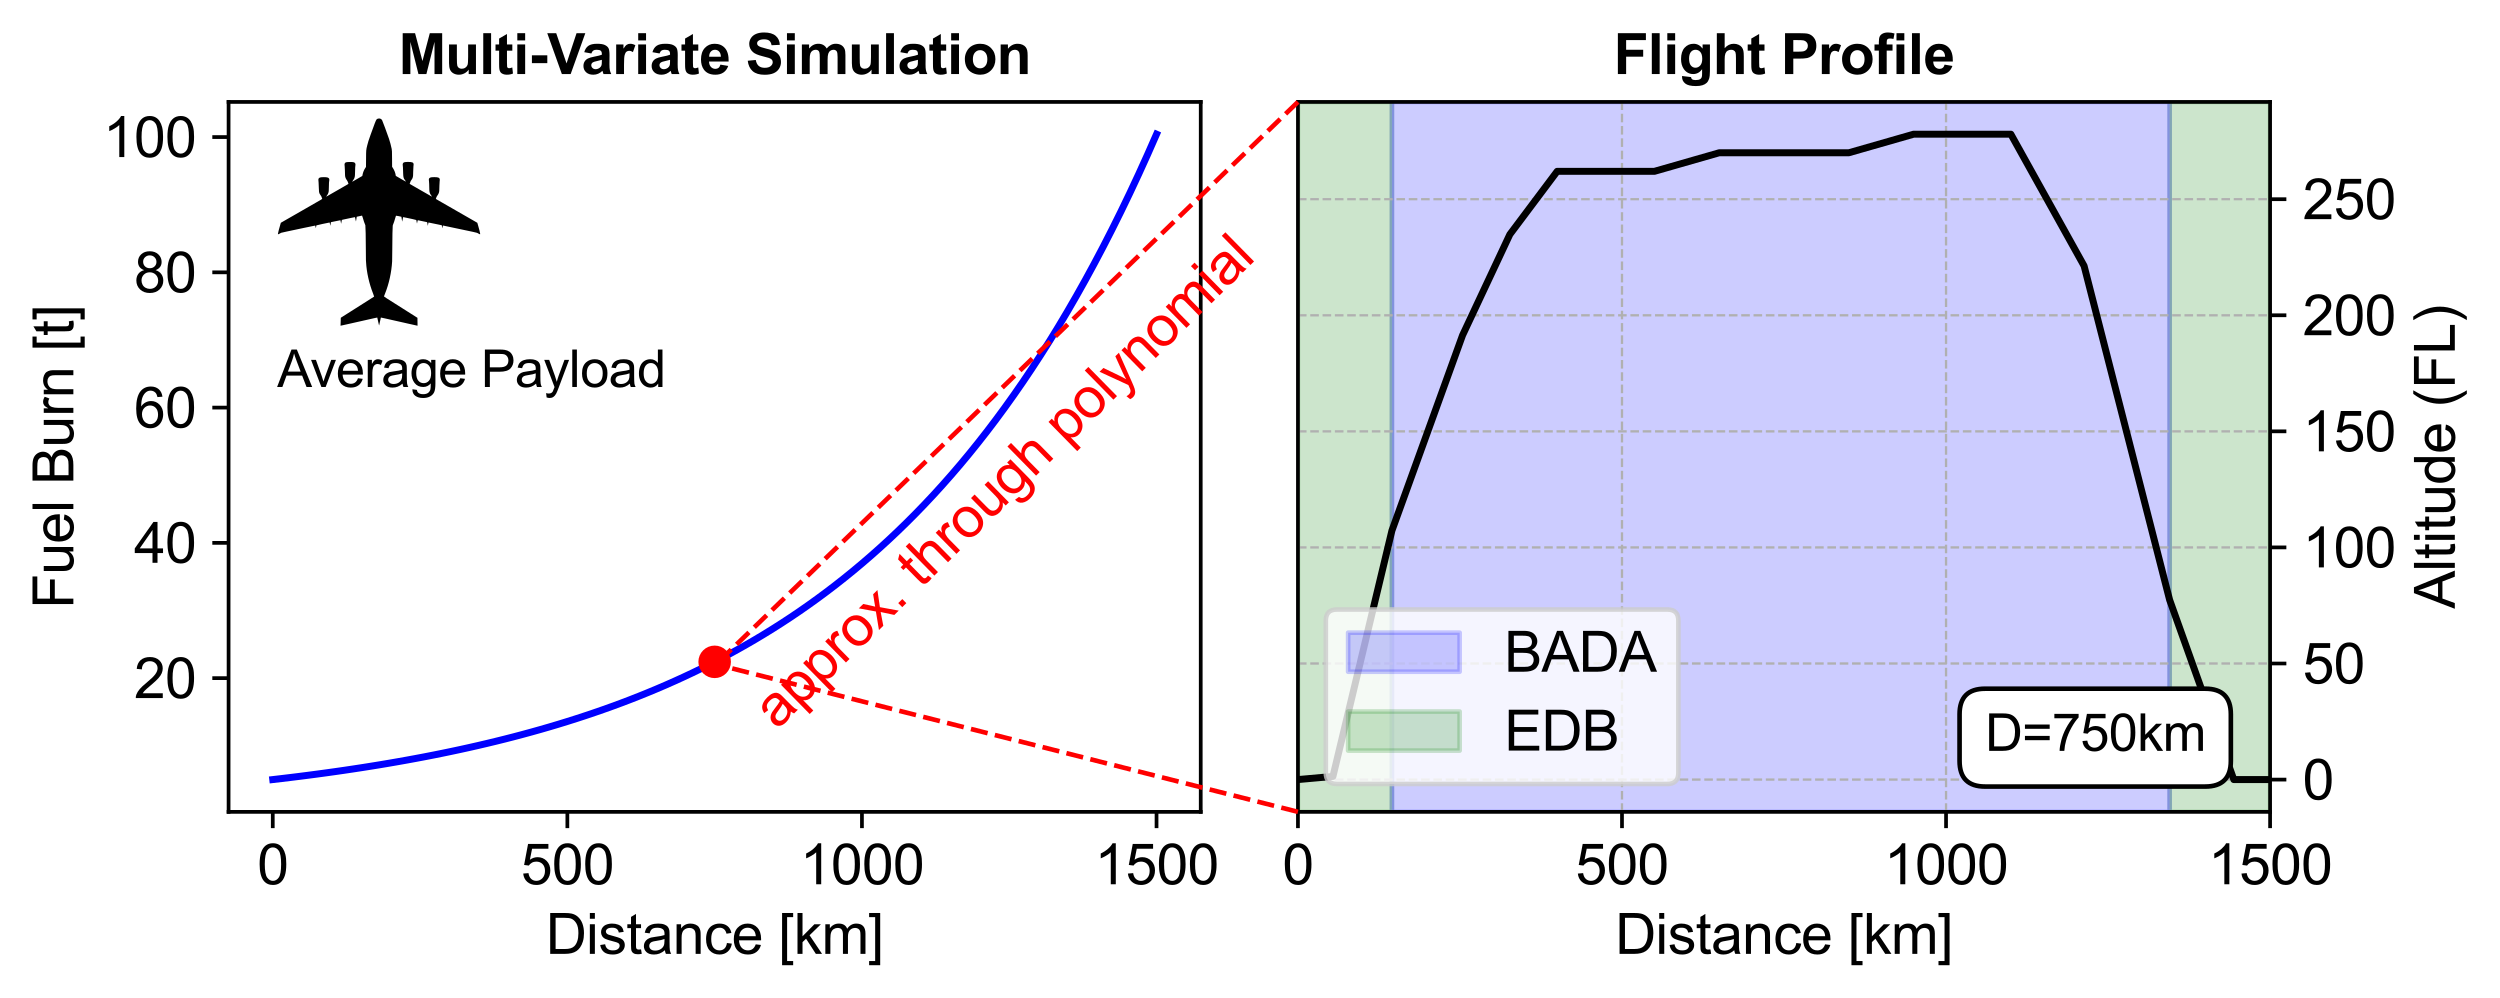 <?xml version="1.0" encoding="UTF-8" standalone="no"?>
<svg
   width="538.044pt"
   height="214.872pt"
   viewBox="0 0 538.044 214.872"
   version="1.1"
   id="svg226"
   sodipodi:docname="reduced_order_seymour_etal.svg"
   inkscape:version="1.4 (e7c3feb1, 2024-10-09)"
   xmlns:inkscape="http://www.inkscape.org/namespaces/inkscape"
   xmlns:sodipodi="http://sodipodi.sourceforge.net/DTD/sodipodi-0.dtd"
   xmlns:xlink="http://www.w3.org/1999/xlink"
   xmlns="http://www.w3.org/2000/svg"
   xmlns:svg="http://www.w3.org/2000/svg"
   xmlns:rdf="http://www.w3.org/1999/02/22-rdf-syntax-ns#"
   xmlns:cc="http://creativecommons.org/ns#"
   xmlns:dc="http://purl.org/dc/elements/1.1/">
  <sodipodi:namedview
     id="namedview226"
     pagecolor="#ffffff"
     bordercolor="#000000"
     borderopacity="0.25"
     inkscape:showpageshadow="2"
     inkscape:pageopacity="0.0"
     inkscape:pagecheckerboard="0"
     inkscape:deskcolor="#d1d1d1"
     inkscape:document-units="pt"
     inkscape:zoom="1.0393156"
     inkscape:cx="398.33906"
     inkscape:cy="79.860247"
     inkscape:window-width="1728"
     inkscape:window-height="1051"
     inkscape:window-x="0"
     inkscape:window-y="38"
     inkscape:window-maximized="0"
     inkscape:current-layer="svg226" />
  <defs
     id="defs1">
    <style
       type="text/css"
       id="style1">*{stroke-linejoin: round; stroke-linecap: butt}</style>
  </defs>
  <g
     id="figure_1">
    <g
       id="patch_1">
      <path
         d="M 0 214.872  L 538.044 214.872  L 538.044 -0  L 0 -0  z "
         style="fill: #ffffff"
         id="path1" />
    </g>
    <g
       id="axes_1">
      <g
         id="patch_2">
        <path
           d="M 49.194 174.723  L 258.418 174.723  L 258.418 21.936  L 49.194 21.936  z "
           style="fill: #ffffff"
           id="path2" />
      </g>
      <g
         id="matplotlib.axis_1">
        <g
           id="xtick_1">
          <g
             id="line2d_1">
            <defs
               id="defs2">
              <path
                 id="mf87b769008"
                 d="M 0 0  L 0 3.5  "
                 style="stroke: #000000; stroke-width: 0.8" />
            </defs>
            <g
               id="g2">
              <use
                 xlink:href="#mf87b769008"
                 x="58.704"
                 y="174.723"
                 style="stroke: #000000; stroke-width: 0.8"
                 id="use2" />
            </g>
          </g>
          <g
             id="text_1">
            <!-- 0 -->
            <g
               transform="translate(55.367 190.312) scale(0.12 -0.12)"
               id="g3">
              <defs
                 id="defs3">
                <path
                   id="ArialMT-30"
                   d="M 266 2259  Q 266 3072 433 3567  Q 600 4063 929 4331  Q 1259 4600 1759 4600  Q 2128 4600 2406 4451  Q 2684 4303 2865 4023  Q 3047 3744 3150 3342  Q 3253 2941 3253 2259  Q 3253 1453 3087 958  Q 2922 463 2592 192  Q 2263 -78 1759 -78  Q 1097 -78 719 397  Q 266 969 266 2259  z M 844 2259  Q 844 1131 1108 757  Q 1372 384 1759 384  Q 2147 384 2411 759  Q 2675 1134 2675 2259  Q 2675 3391 2411 3762  Q 2147 4134 1753 4134  Q 1366 4134 1134 3806  Q 844 3388 844 2259  z "
                   transform="scale(0.016)" />
              </defs>
              <use
                 xlink:href="#ArialMT-30"
                 id="use3" />
            </g>
          </g>
        </g>
        <g
           id="xtick_2">
          <g
             id="line2d_2">
            <g
               id="g4">
              <use
                 xlink:href="#mf87b769008"
                 x="122.105"
                 y="174.723"
                 style="stroke: #000000; stroke-width: 0.8"
                 id="use4" />
            </g>
          </g>
          <g
             id="text_2">
            <!-- 500 -->
            <g
               transform="translate(112.095 190.312) scale(0.12 -0.12)"
               id="g7">
              <defs
                 id="defs4">
                <path
                   id="ArialMT-35"
                   d="M 266 1200  L 856 1250  Q 922 819 1161 601  Q 1400 384 1738 384  Q 2144 384 2425 690  Q 2706 997 2706 1503  Q 2706 1984 2436 2262  Q 2166 2541 1728 2541  Q 1456 2541 1237 2417  Q 1019 2294 894 2097  L 366 2166  L 809 4519  L 3088 4519  L 3088 3981  L 1259 3981  L 1013 2750  Q 1425 3038 1878 3038  Q 2478 3038 2890 2622  Q 3303 2206 3303 1553  Q 3303 931 2941 478  Q 2500 -78 1738 -78  Q 1113 -78 717 272  Q 322 622 266 1200  z "
                   transform="scale(0.016)" />
              </defs>
              <use
                 xlink:href="#ArialMT-35"
                 id="use5" />
              <use
                 xlink:href="#ArialMT-30"
                 x="55.615"
                 id="use6" />
              <use
                 xlink:href="#ArialMT-30"
                 x="111.23"
                 id="use7" />
            </g>
          </g>
        </g>
        <g
           id="xtick_3">
          <g
             id="line2d_3">
            <g
               id="g8">
              <use
                 xlink:href="#mf87b769008"
                 x="185.506"
                 y="174.723"
                 style="stroke: #000000; stroke-width: 0.8"
                 id="use8" />
            </g>
          </g>
          <g
             id="text_3">
            <!-- 1000 -->
            <g
               transform="translate(172.16 190.312) scale(0.12 -0.12)"
               id="g12">
              <defs
                 id="defs8">
                <path
                   id="ArialMT-31"
                   d="M 2384 0  L 1822 0  L 1822 3584  Q 1619 3391 1289 3197  Q 959 3003 697 2906  L 697 3450  Q 1169 3672 1522 3987  Q 1875 4303 2022 4600  L 2384 4600  L 2384 0  z "
                   transform="scale(0.016)" />
              </defs>
              <use
                 xlink:href="#ArialMT-31"
                 id="use9" />
              <use
                 xlink:href="#ArialMT-30"
                 x="55.615"
                 id="use10" />
              <use
                 xlink:href="#ArialMT-30"
                 x="111.23"
                 id="use11" />
              <use
                 xlink:href="#ArialMT-30"
                 x="166.846"
                 id="use12" />
            </g>
          </g>
        </g>
        <g
           id="xtick_4">
          <g
             id="line2d_4">
            <g
               id="g13">
              <use
                 xlink:href="#mf87b769008"
                 x="248.907"
                 y="174.723"
                 style="stroke: #000000; stroke-width: 0.8"
                 id="use13" />
            </g>
          </g>
          <g
             id="text_4">
            <!-- 1500 -->
            <g
               transform="translate(235.561 190.312) scale(0.12 -0.12)"
               id="g17">
              <use
                 xlink:href="#ArialMT-31"
                 id="use14" />
              <use
                 xlink:href="#ArialMT-35"
                 x="55.615"
                 id="use15" />
              <use
                 xlink:href="#ArialMT-30"
                 x="111.23"
                 id="use16" />
              <use
                 xlink:href="#ArialMT-30"
                 x="166.846"
                 id="use17" />
            </g>
          </g>
        </g>
        <g
           id="text_5">
          <!-- Distance [km] -->
          <g
             transform="translate(117.464 205.287) scale(0.12 -0.12)"
             id="g30">
            <defs
               id="defs17">
              <path
                 id="ArialMT-44"
                 d="M 494 0  L 494 4581  L 2072 4581  Q 2606 4581 2888 4516  Q 3281 4425 3559 4188  Q 3922 3881 4101 3404  Q 4281 2928 4281 2316  Q 4281 1794 4159 1391  Q 4038 988 3847 723  Q 3656 459 3429 307  Q 3203 156 2883 78  Q 2563 0 2147 0  L 494 0  z M 1100 541  L 2078 541  Q 2531 541 2789 625  Q 3047 709 3200 863  Q 3416 1078 3536 1442  Q 3656 1806 3656 2325  Q 3656 3044 3420 3430  Q 3184 3816 2847 3947  Q 2603 4041 2063 4041  L 1100 4041  L 1100 541  z "
                 transform="scale(0.016)" />
              <path
                 id="ArialMT-69"
                 d="M 425 3934  L 425 4581  L 988 4581  L 988 3934  L 425 3934  z M 425 0  L 425 3319  L 988 3319  L 988 0  L 425 0  z "
                 transform="scale(0.016)" />
              <path
                 id="ArialMT-73"
                 d="M 197 991  L 753 1078  Q 800 744 1014 566  Q 1228 388 1613 388  Q 2000 388 2187 545  Q 2375 703 2375 916  Q 2375 1106 2209 1216  Q 2094 1291 1634 1406  Q 1016 1563 777 1677  Q 538 1791 414 1992  Q 291 2194 291 2438  Q 291 2659 392 2848  Q 494 3038 669 3163  Q 800 3259 1026 3326  Q 1253 3394 1513 3394  Q 1903 3394 2198 3281  Q 2494 3169 2634 2976  Q 2775 2784 2828 2463  L 2278 2388  Q 2241 2644 2061 2787  Q 1881 2931 1553 2931  Q 1166 2931 1000 2803  Q 834 2675 834 2503  Q 834 2394 903 2306  Q 972 2216 1119 2156  Q 1203 2125 1616 2013  Q 2213 1853 2448 1751  Q 2684 1650 2818 1456  Q 2953 1263 2953 975  Q 2953 694 2789 445  Q 2625 197 2315 61  Q 2006 -75 1616 -75  Q 969 -75 630 194  Q 291 463 197 991  z "
                 transform="scale(0.016)" />
              <path
                 id="ArialMT-74"
                 d="M 1650 503  L 1731 6  Q 1494 -44 1306 -44  Q 1000 -44 831 53  Q 663 150 594 308  Q 525 466 525 972  L 525 2881  L 113 2881  L 113 3319  L 525 3319  L 525 4141  L 1084 4478  L 1084 3319  L 1650 3319  L 1650 2881  L 1084 2881  L 1084 941  Q 1084 700 1114 631  Q 1144 563 1211 522  Q 1278 481 1403 481  Q 1497 481 1650 503  z "
                 transform="scale(0.016)" />
              <path
                 id="ArialMT-61"
                 d="M 2588 409  Q 2275 144 1986 34  Q 1697 -75 1366 -75  Q 819 -75 525 192  Q 231 459 231 875  Q 231 1119 342 1320  Q 453 1522 633 1644  Q 813 1766 1038 1828  Q 1203 1872 1538 1913  Q 2219 1994 2541 2106  Q 2544 2222 2544 2253  Q 2544 2597 2384 2738  Q 2169 2928 1744 2928  Q 1347 2928 1158 2789  Q 969 2650 878 2297  L 328 2372  Q 403 2725 575 2942  Q 747 3159 1072 3276  Q 1397 3394 1825 3394  Q 2250 3394 2515 3294  Q 2781 3194 2906 3042  Q 3031 2891 3081 2659  Q 3109 2516 3109 2141  L 3109 1391  Q 3109 606 3145 398  Q 3181 191 3288 0  L 2700 0  Q 2613 175 2588 409  z M 2541 1666  Q 2234 1541 1622 1453  Q 1275 1403 1131 1340  Q 988 1278 909 1158  Q 831 1038 831 891  Q 831 666 1001 516  Q 1172 366 1500 366  Q 1825 366 2078 508  Q 2331 650 2450 897  Q 2541 1088 2541 1459  L 2541 1666  z "
                 transform="scale(0.016)" />
              <path
                 id="ArialMT-6e"
                 d="M 422 0  L 422 3319  L 928 3319  L 928 2847  Q 1294 3394 1984 3394  Q 2284 3394 2536 3286  Q 2788 3178 2913 3003  Q 3038 2828 3088 2588  Q 3119 2431 3119 2041  L 3119 0  L 2556 0  L 2556 2019  Q 2556 2363 2490 2533  Q 2425 2703 2258 2804  Q 2091 2906 1866 2906  Q 1506 2906 1245 2678  Q 984 2450 984 1813  L 984 0  L 422 0  z "
                 transform="scale(0.016)" />
              <path
                 id="ArialMT-63"
                 d="M 2588 1216  L 3141 1144  Q 3050 572 2676 248  Q 2303 -75 1759 -75  Q 1078 -75 664 370  Q 250 816 250 1647  Q 250 2184 428 2587  Q 606 2991 970 3192  Q 1334 3394 1763 3394  Q 2303 3394 2647 3120  Q 2991 2847 3088 2344  L 2541 2259  Q 2463 2594 2264 2762  Q 2066 2931 1784 2931  Q 1359 2931 1093 2626  Q 828 2322 828 1663  Q 828 994 1084 691  Q 1341 388 1753 388  Q 2084 388 2306 591  Q 2528 794 2588 1216  z "
                 transform="scale(0.016)" />
              <path
                 id="ArialMT-65"
                 d="M 2694 1069  L 3275 997  Q 3138 488 2766 206  Q 2394 -75 1816 -75  Q 1088 -75 661 373  Q 234 822 234 1631  Q 234 2469 665 2931  Q 1097 3394 1784 3394  Q 2450 3394 2872 2941  Q 3294 2488 3294 1666  Q 3294 1616 3291 1516  L 816 1516  Q 847 969 1125 678  Q 1403 388 1819 388  Q 2128 388 2347 550  Q 2566 713 2694 1069  z M 847 1978  L 2700 1978  Q 2663 2397 2488 2606  Q 2219 2931 1791 2931  Q 1403 2931 1139 2672  Q 875 2413 847 1978  z "
                 transform="scale(0.016)" />
              <path
                 id="ArialMT-20"
                 transform="scale(0.016)" />
              <path
                 id="ArialMT-5b"
                 d="M 434 -1272  L 434 4581  L 1675 4581  L 1675 4116  L 997 4116  L 997 -806  L 1675 -806  L 1675 -1272  L 434 -1272  z "
                 transform="scale(0.016)" />
              <path
                 id="ArialMT-6b"
                 d="M 425 0  L 425 4581  L 988 4581  L 988 1969  L 2319 3319  L 3047 3319  L 1778 2088  L 3175 0  L 2481 0  L 1384 1697  L 988 1316  L 988 0  L 425 0  z "
                 transform="scale(0.016)" />
              <path
                 id="ArialMT-6d"
                 d="M 422 0  L 422 3319  L 925 3319  L 925 2853  Q 1081 3097 1340 3245  Q 1600 3394 1931 3394  Q 2300 3394 2536 3241  Q 2772 3088 2869 2813  Q 3263 3394 3894 3394  Q 4388 3394 4653 3120  Q 4919 2847 4919 2278  L 4919 0  L 4359 0  L 4359 2091  Q 4359 2428 4304 2576  Q 4250 2725 4106 2815  Q 3963 2906 3769 2906  Q 3419 2906 3187 2673  Q 2956 2441 2956 1928  L 2956 0  L 2394 0  L 2394 2156  Q 2394 2531 2256 2718  Q 2119 2906 1806 2906  Q 1569 2906 1367 2781  Q 1166 2656 1075 2415  Q 984 2175 984 1722  L 984 0  L 422 0  z "
                 transform="scale(0.016)" />
              <path
                 id="ArialMT-5d"
                 d="M 1363 -1272  L 122 -1272  L 122 -806  L 800 -806  L 800 4116  L 122 4116  L 122 4581  L 1363 4581  L 1363 -1272  z "
                 transform="scale(0.016)" />
            </defs>
            <use
               xlink:href="#ArialMT-44"
               id="use18" />
            <use
               xlink:href="#ArialMT-69"
               x="72.217"
               id="use19" />
            <use
               xlink:href="#ArialMT-73"
               x="94.434"
               id="use20" />
            <use
               xlink:href="#ArialMT-74"
               x="144.434"
               id="use21" />
            <use
               xlink:href="#ArialMT-61"
               x="172.217"
               id="use22" />
            <use
               xlink:href="#ArialMT-6e"
               x="227.832"
               id="use23" />
            <use
               xlink:href="#ArialMT-63"
               x="283.447"
               id="use24" />
            <use
               xlink:href="#ArialMT-65"
               x="333.447"
               id="use25" />
            <use
               xlink:href="#ArialMT-20"
               x="389.062"
               id="use26" />
            <use
               xlink:href="#ArialMT-5b"
               x="416.846"
               id="use27" />
            <use
               xlink:href="#ArialMT-6b"
               x="444.629"
               id="use28" />
            <use
               xlink:href="#ArialMT-6d"
               x="494.629"
               id="use29" />
            <use
               xlink:href="#ArialMT-5d"
               x="577.93"
               id="use30" />
          </g>
        </g>
      </g>
      <g
         id="matplotlib.axis_2">
        <g
           id="ytick_1">
          <g
             id="line2d_5">
            <defs
               id="defs30">
              <path
                 id="m4bb360d086"
                 d="M 0 0  L -3.5 0  "
                 style="stroke: #000000; stroke-width: 0.8" />
            </defs>
            <g
               id="g31">
              <use
                 xlink:href="#m4bb360d086"
                 x="49.194"
                 y="145.945"
                 style="stroke: #000000; stroke-width: 0.8"
                 id="use31" />
            </g>
          </g>
          <g
             id="text_6">
            <!-- 20 -->
            <g
               transform="translate(28.848 150.24) scale(0.12 -0.12)"
               id="g33">
              <defs
                 id="defs31">
                <path
                   id="ArialMT-32"
                   d="M 3222 541  L 3222 0  L 194 0  Q 188 203 259 391  Q 375 700 629 1000  Q 884 1300 1366 1694  Q 2113 2306 2375 2664  Q 2638 3022 2638 3341  Q 2638 3675 2398 3904  Q 2159 4134 1775 4134  Q 1369 4134 1125 3890  Q 881 3647 878 3216  L 300 3275  Q 359 3922 746 4261  Q 1134 4600 1788 4600  Q 2447 4600 2831 4234  Q 3216 3869 3216 3328  Q 3216 3053 3103 2787  Q 2991 2522 2730 2228  Q 2469 1934 1863 1422  Q 1356 997 1212 845  Q 1069 694 975 541  L 3222 541  z "
                   transform="scale(0.016)" />
              </defs>
              <use
                 xlink:href="#ArialMT-32"
                 id="use32" />
              <use
                 xlink:href="#ArialMT-30"
                 x="55.615"
                 id="use33" />
            </g>
          </g>
        </g>
        <g
           id="ytick_2">
          <g
             id="line2d_6">
            <g
               id="g34">
              <use
                 xlink:href="#m4bb360d086"
                 x="49.194"
                 y="116.835"
                 style="stroke: #000000; stroke-width: 0.8"
                 id="use34" />
            </g>
          </g>
          <g
             id="text_7">
            <!-- 40 -->
            <g
               transform="translate(28.848 121.129) scale(0.12 -0.12)"
               id="g36">
              <defs
                 id="defs34">
                <path
                   id="ArialMT-34"
                   d="M 2069 0  L 2069 1097  L 81 1097  L 81 1613  L 2172 4581  L 2631 4581  L 2631 1613  L 3250 1613  L 3250 1097  L 2631 1097  L 2631 0  L 2069 0  z M 2069 1613  L 2069 3678  L 634 1613  L 2069 1613  z "
                   transform="scale(0.016)" />
              </defs>
              <use
                 xlink:href="#ArialMT-34"
                 id="use35" />
              <use
                 xlink:href="#ArialMT-30"
                 x="55.615"
                 id="use36" />
            </g>
          </g>
        </g>
        <g
           id="ytick_3">
          <g
             id="line2d_7">
            <g
               id="g37">
              <use
                 xlink:href="#m4bb360d086"
                 x="49.194"
                 y="87.724"
                 style="stroke: #000000; stroke-width: 0.8"
                 id="use37" />
            </g>
          </g>
          <g
             id="text_8">
            <!-- 60 -->
            <g
               transform="translate(28.848 92.019) scale(0.12 -0.12)"
               id="g39">
              <defs
                 id="defs37">
                <path
                   id="ArialMT-36"
                   d="M 3184 3459  L 2625 3416  Q 2550 3747 2413 3897  Q 2184 4138 1850 4138  Q 1581 4138 1378 3988  Q 1113 3794 959 3422  Q 806 3050 800 2363  Q 1003 2672 1297 2822  Q 1591 2972 1913 2972  Q 2475 2972 2870 2558  Q 3266 2144 3266 1488  Q 3266 1056 3080 686  Q 2894 316 2569 119  Q 2244 -78 1831 -78  Q 1128 -78 684 439  Q 241 956 241 2144  Q 241 3472 731 4075  Q 1159 4600 1884 4600  Q 2425 4600 2770 4297  Q 3116 3994 3184 3459  z M 888 1484  Q 888 1194 1011 928  Q 1134 663 1356 523  Q 1578 384 1822 384  Q 2178 384 2434 671  Q 2691 959 2691 1453  Q 2691 1928 2437 2201  Q 2184 2475 1800 2475  Q 1419 2475 1153 2201  Q 888 1928 888 1484  z "
                   transform="scale(0.016)" />
              </defs>
              <use
                 xlink:href="#ArialMT-36"
                 id="use38" />
              <use
                 xlink:href="#ArialMT-30"
                 x="55.615"
                 id="use39" />
            </g>
          </g>
        </g>
        <g
           id="ytick_4">
          <g
             id="line2d_8">
            <g
               id="g40">
              <use
                 xlink:href="#m4bb360d086"
                 x="49.194"
                 y="58.614"
                 style="stroke: #000000; stroke-width: 0.8"
                 id="use40" />
            </g>
          </g>
          <g
             id="text_9">
            <!-- 80 -->
            <g
               transform="translate(28.848 62.908) scale(0.12 -0.12)"
               id="g42">
              <defs
                 id="defs40">
                <path
                   id="ArialMT-38"
                   d="M 1131 2484  Q 781 2613 612 2850  Q 444 3088 444 3419  Q 444 3919 803 4259  Q 1163 4600 1759 4600  Q 2359 4600 2725 4251  Q 3091 3903 3091 3403  Q 3091 3084 2923 2848  Q 2756 2613 2416 2484  Q 2838 2347 3058 2040  Q 3278 1734 3278 1309  Q 3278 722 2862 322  Q 2447 -78 1769 -78  Q 1091 -78 675 323  Q 259 725 259 1325  Q 259 1772 486 2073  Q 713 2375 1131 2484  z M 1019 3438  Q 1019 3113 1228 2906  Q 1438 2700 1772 2700  Q 2097 2700 2305 2904  Q 2513 3109 2513 3406  Q 2513 3716 2298 3927  Q 2084 4138 1766 4138  Q 1444 4138 1231 3931  Q 1019 3725 1019 3438  z M 838 1322  Q 838 1081 952 856  Q 1066 631 1291 507  Q 1516 384 1775 384  Q 2178 384 2440 643  Q 2703 903 2703 1303  Q 2703 1709 2433 1975  Q 2163 2241 1756 2241  Q 1359 2241 1098 1978  Q 838 1716 838 1322  z "
                   transform="scale(0.016)" />
              </defs>
              <use
                 xlink:href="#ArialMT-38"
                 id="use41" />
              <use
                 xlink:href="#ArialMT-30"
                 x="55.615"
                 id="use42" />
            </g>
          </g>
        </g>
        <g
           id="ytick_5">
          <g
             id="line2d_9">
            <g
               id="g43">
              <use
                 xlink:href="#m4bb360d086"
                 x="49.194"
                 y="29.503"
                 style="stroke: #000000; stroke-width: 0.8"
                 id="use43" />
            </g>
          </g>
          <g
             id="text_10">
            <!-- 100 -->
            <g
               transform="translate(22.174 33.798) scale(0.12 -0.12)"
               id="g46">
              <use
                 xlink:href="#ArialMT-31"
                 id="use44" />
              <use
                 xlink:href="#ArialMT-30"
                 x="55.615"
                 id="use45" />
              <use
                 xlink:href="#ArialMT-30"
                 x="111.23"
                 id="use46" />
            </g>
          </g>
        </g>
        <g
           id="text_11">
          <!-- Fuel Burn [t] -->
          <g
             transform="translate(15.789 131.008) rotate(-90) scale(0.12 -0.12)"
             id="g59">
            <defs
               id="defs46">
              <path
                 id="ArialMT-46"
                 d="M 525 0  L 525 4581  L 3616 4581  L 3616 4041  L 1131 4041  L 1131 2622  L 3281 2622  L 3281 2081  L 1131 2081  L 1131 0  L 525 0  z "
                 transform="scale(0.016)" />
              <path
                 id="ArialMT-75"
                 d="M 2597 0  L 2597 488  Q 2209 -75 1544 -75  Q 1250 -75 995 37  Q 741 150 617 320  Q 494 491 444 738  Q 409 903 409 1263  L 409 3319  L 972 3319  L 972 1478  Q 972 1038 1006 884  Q 1059 663 1231 536  Q 1403 409 1656 409  Q 1909 409 2131 539  Q 2353 669 2445 892  Q 2538 1116 2538 1541  L 2538 3319  L 3100 3319  L 3100 0  L 2597 0  z "
                 transform="scale(0.016)" />
              <path
                 id="ArialMT-6c"
                 d="M 409 0  L 409 4581  L 972 4581  L 972 0  L 409 0  z "
                 transform="scale(0.016)" />
              <path
                 id="ArialMT-42"
                 d="M 469 0  L 469 4581  L 2188 4581  Q 2713 4581 3030 4442  Q 3347 4303 3526 4014  Q 3706 3725 3706 3409  Q 3706 3116 3547 2856  Q 3388 2597 3066 2438  Q 3481 2316 3704 2022  Q 3928 1728 3928 1328  Q 3928 1006 3792 729  Q 3656 453 3456 303  Q 3256 153 2954 76  Q 2653 0 2216 0  L 469 0  z M 1075 2656  L 2066 2656  Q 2469 2656 2644 2709  Q 2875 2778 2992 2937  Q 3109 3097 3109 3338  Q 3109 3566 3000 3739  Q 2891 3913 2687 3977  Q 2484 4041 1991 4041  L 1075 4041  L 1075 2656  z M 1075 541  L 2216 541  Q 2509 541 2628 563  Q 2838 600 2978 687  Q 3119 775 3209 942  Q 3300 1109 3300 1328  Q 3300 1584 3169 1773  Q 3038 1963 2805 2039  Q 2572 2116 2134 2116  L 1075 2116  L 1075 541  z "
                 transform="scale(0.016)" />
              <path
                 id="ArialMT-72"
                 d="M 416 0  L 416 3319  L 922 3319  L 922 2816  Q 1116 3169 1280 3281  Q 1444 3394 1641 3394  Q 1925 3394 2219 3213  L 2025 2691  Q 1819 2813 1613 2813  Q 1428 2813 1281 2702  Q 1134 2591 1072 2394  Q 978 2094 978 1738  L 978 0  L 416 0  z "
                 transform="scale(0.016)" />
            </defs>
            <use
               xlink:href="#ArialMT-46"
               id="use47" />
            <use
               xlink:href="#ArialMT-75"
               x="61.084"
               id="use48" />
            <use
               xlink:href="#ArialMT-65"
               x="116.699"
               id="use49" />
            <use
               xlink:href="#ArialMT-6c"
               x="172.314"
               id="use50" />
            <use
               xlink:href="#ArialMT-20"
               x="194.531"
               id="use51" />
            <use
               xlink:href="#ArialMT-42"
               x="222.314"
               id="use52" />
            <use
               xlink:href="#ArialMT-75"
               x="289.014"
               id="use53" />
            <use
               xlink:href="#ArialMT-72"
               x="344.629"
               id="use54" />
            <use
               xlink:href="#ArialMT-6e"
               x="377.93"
               id="use55" />
            <use
               xlink:href="#ArialMT-20"
               x="433.545"
               id="use56" />
            <use
               xlink:href="#ArialMT-5b"
               x="461.328"
               id="use57" />
            <use
               xlink:href="#ArialMT-74"
               x="489.111"
               id="use58" />
            <use
               xlink:href="#ArialMT-5d"
               x="516.895"
               id="use59" />
          </g>
        </g>
      </g>
      <g
         id="line2d_10">
        <path
           d="M 58.704 167.778  L 60.625 167.554  L 62.546 167.323  L 64.468 167.086  L 66.389 166.84  L 68.31 166.588  L 70.231 166.327  L 72.153 166.058  L 74.074 165.782  L 75.995 165.496  L 77.916 165.202  L 79.838 164.899  L 81.759 164.587  L 83.68 164.264  L 85.601 163.932  L 87.523 163.59  L 89.444 163.237  L 91.365 162.874  L 93.286 162.499  L 95.208 162.113  L 97.129 161.714  L 99.05 161.304  L 100.971 160.881  L 102.893 160.445  L 104.814 159.995  L 106.735 159.532  L 108.656 159.054  L 110.578 158.562  L 112.499 158.054  L 114.42 157.531  L 116.341 156.992  L 118.263 156.436  L 120.184 155.864  L 122.105 155.273  L 124.026 154.664  L 125.948 154.037  L 127.869 153.39  L 129.79 152.724  L 131.711 152.037  L 133.633 151.329  L 135.554 150.599  L 137.475 149.846  L 139.396 149.07  L 141.318 148.271  L 143.239 147.447  L 145.16 146.597  L 147.081 145.722  L 149.003 144.819  L 150.924 143.889  L 152.845 142.93  L 154.766 141.942  L 156.688 140.923  L 158.609 139.873  L 160.53 138.79  L 162.451 137.675  L 164.373 136.524  L 166.294 135.339  L 168.215 134.117  L 170.136 132.857  L 172.058 131.559  L 173.979 130.221  L 175.9 128.841  L 177.821 127.42  L 179.743 125.954  L 181.664 124.443  L 183.585 122.886  L 185.506 121.281  L 187.428 119.626  L 189.349 117.921  L 191.27 116.163  L 193.191 114.351  L 195.112 112.484  L 197.034 110.558  L 198.955 108.574  L 200.876 106.529  L 202.797 104.42  L 204.719 102.247  L 206.64 100.007  L 208.561 97.698  L 210.482 95.318  L 212.404 92.865  L 214.325 90.336  L 216.246 87.729  L 218.167 85.042  L 220.089 82.273  L 222.01 79.418  L 223.931 76.476  L 225.852 73.443  L 227.774 70.317  L 229.695 67.094  L 231.616 63.772  L 233.537 60.349  L 235.459 56.819  L 237.38 53.182  L 239.301 49.432  L 241.222 45.567  L 243.144 41.583  L 245.065 37.476  L 246.986 33.244  L 248.907 28.881  "
           clip-path="url(#p11315d0a92)"
           style="fill: none; stroke: #0000ff; stroke-width: 1.5; stroke-linecap: square"
           id="path59" />
      </g>
      <g
         id="line2d_11">
        <defs
           id="defs59">
          <path
             id="mf1d1d293cd"
             d="M 0 3  C 0.796 3 1.559 2.684 2.121 2.121  C 2.684 1.559 3 0.796 3 0  C 3 -0.796 2.684 -1.559 2.121 -2.121  C 1.559 -2.684 0.796 -3 0 -3  C -0.796 -3 -1.559 -2.684 -2.121 -2.121  C -2.684 -1.559 -3 -0.796 -3 0  C -3 0.796 -2.684 1.559 -2.121 2.121  C -1.559 2.684 -0.796 3 0 3  z "
             style="stroke: #ff0000" />
        </defs>
        <g
           clip-path="url(#p11315d0a92)"
           id="g60">
          <use
             xlink:href="#mf1d1d293cd"
             x="153.806"
             y="142.44"
             style="fill: #ff0000; stroke: #ff0000"
             id="use60" />
        </g>
      </g>
      <g
         id="patch_3">
        <path
           d="M 49.194 174.723  L 49.194 21.936  "
           style="fill: none; stroke: #000000; stroke-width: 0.8; stroke-linejoin: miter; stroke-linecap: square"
           id="path60" />
      </g>
      <g
         id="patch_4">
        <path
           d="M 258.418 174.723  L 258.418 21.936  "
           style="fill: none; stroke: #000000; stroke-width: 0.8; stroke-linejoin: miter; stroke-linecap: square"
           id="path61" />
      </g>
      <g
         id="patch_5">
        <path
           d="M 49.194 174.723  L 258.418 174.723  "
           style="fill: none; stroke: #000000; stroke-width: 0.8; stroke-linejoin: miter; stroke-linecap: square"
           id="path62" />
      </g>
      <g
         id="patch_6">
        <path
           d="M 49.194 21.936  L 258.418 21.936  "
           style="fill: none; stroke: #000000; stroke-width: 0.8; stroke-linejoin: miter; stroke-linecap: square"
           id="path63" />
      </g>
      <g
         id="text_12">
        <!-- Average Payload -->
        <g
           transform="translate(59.655 83.285) scale(0.11 -0.11)"
           id="g77">
          <defs
             id="defs63">
            <path
               id="ArialMT-41"
               d="M -9 0  L 1750 4581  L 2403 4581  L 4278 0  L 3588 0  L 3053 1388  L 1138 1388  L 634 0  L -9 0  z M 1313 1881  L 2866 1881  L 2388 3150  Q 2169 3728 2063 4100  Q 1975 3659 1816 3225  L 1313 1881  z "
               transform="scale(0.016)" />
            <path
               id="ArialMT-76"
               d="M 1344 0  L 81 3319  L 675 3319  L 1388 1331  Q 1503 1009 1600 663  Q 1675 925 1809 1294  L 2547 3319  L 3125 3319  L 1869 0  L 1344 0  z "
               transform="scale(0.016)" />
            <path
               id="ArialMT-67"
               d="M 319 -275  L 866 -356  Q 900 -609 1056 -725  Q 1266 -881 1628 -881  Q 2019 -881 2231 -725  Q 2444 -569 2519 -288  Q 2563 -116 2559 434  Q 2191 0 1641 0  Q 956 0 581 494  Q 206 988 206 1678  Q 206 2153 378 2554  Q 550 2956 876 3175  Q 1203 3394 1644 3394  Q 2231 3394 2613 2919  L 2613 3319  L 3131 3319  L 3131 450  Q 3131 -325 2973 -648  Q 2816 -972 2473 -1159  Q 2131 -1347 1631 -1347  Q 1038 -1347 672 -1080  Q 306 -813 319 -275  z M 784 1719  Q 784 1066 1043 766  Q 1303 466 1694 466  Q 2081 466 2343 764  Q 2606 1063 2606 1700  Q 2606 2309 2336 2618  Q 2066 2928 1684 2928  Q 1309 2928 1046 2623  Q 784 2319 784 1719  z "
               transform="scale(0.016)" />
            <path
               id="ArialMT-50"
               d="M 494 0  L 494 4581  L 2222 4581  Q 2678 4581 2919 4538  Q 3256 4481 3484 4323  Q 3713 4166 3852 3881  Q 3991 3597 3991 3256  Q 3991 2672 3619 2267  Q 3247 1863 2275 1863  L 1100 1863  L 1100 0  L 494 0  z M 1100 2403  L 2284 2403  Q 2872 2403 3119 2622  Q 3366 2841 3366 3238  Q 3366 3525 3220 3729  Q 3075 3934 2838 4000  Q 2684 4041 2272 4041  L 1100 4041  L 1100 2403  z "
               transform="scale(0.016)" />
            <path
               id="ArialMT-79"
               d="M 397 -1278  L 334 -750  Q 519 -800 656 -800  Q 844 -800 956 -737  Q 1069 -675 1141 -563  Q 1194 -478 1313 -144  Q 1328 -97 1363 -6  L 103 3319  L 709 3319  L 1400 1397  Q 1534 1031 1641 628  Q 1738 1016 1872 1384  L 2581 3319  L 3144 3319  L 1881 -56  Q 1678 -603 1566 -809  Q 1416 -1088 1222 -1217  Q 1028 -1347 759 -1347  Q 597 -1347 397 -1278  z "
               transform="scale(0.016)" />
            <path
               id="ArialMT-6f"
               d="M 213 1659  Q 213 2581 725 3025  Q 1153 3394 1769 3394  Q 2453 3394 2887 2945  Q 3322 2497 3322 1706  Q 3322 1066 3130 698  Q 2938 331 2570 128  Q 2203 -75 1769 -75  Q 1072 -75 642 372  Q 213 819 213 1659  z M 791 1659  Q 791 1022 1069 705  Q 1347 388 1769 388  Q 2188 388 2466 706  Q 2744 1025 2744 1678  Q 2744 2294 2464 2611  Q 2184 2928 1769 2928  Q 1347 2928 1069 2612  Q 791 2297 791 1659  z "
               transform="scale(0.016)" />
            <path
               id="ArialMT-64"
               d="M 2575 0  L 2575 419  Q 2259 -75 1647 -75  Q 1250 -75 917 144  Q 584 363 401 755  Q 219 1147 219 1656  Q 219 2153 384 2558  Q 550 2963 881 3178  Q 1213 3394 1622 3394  Q 1922 3394 2156 3267  Q 2391 3141 2538 2938  L 2538 4581  L 3097 4581  L 3097 0  L 2575 0  z M 797 1656  Q 797 1019 1065 703  Q 1334 388 1700 388  Q 2069 388 2326 689  Q 2584 991 2584 1609  Q 2584 2291 2321 2609  Q 2059 2928 1675 2928  Q 1300 2928 1048 2622  Q 797 2316 797 1656  z "
               transform="scale(0.016)" />
          </defs>
          <use
             xlink:href="#ArialMT-41"
             id="use63" />
          <use
             xlink:href="#ArialMT-76"
             x="64.949"
             id="use64" />
          <use
             xlink:href="#ArialMT-65"
             x="114.949"
             id="use65" />
          <use
             xlink:href="#ArialMT-72"
             x="170.564"
             id="use66" />
          <use
             xlink:href="#ArialMT-61"
             x="203.865"
             id="use67" />
          <use
             xlink:href="#ArialMT-67"
             x="259.48"
             id="use68" />
          <use
             xlink:href="#ArialMT-65"
             x="315.096"
             id="use69" />
          <use
             xlink:href="#ArialMT-20"
             x="370.711"
             id="use70" />
          <use
             xlink:href="#ArialMT-50"
             x="398.494"
             id="use71" />
          <use
             xlink:href="#ArialMT-61"
             x="465.193"
             id="use72" />
          <use
             xlink:href="#ArialMT-79"
             x="520.809"
             id="use73" />
          <use
             xlink:href="#ArialMT-6c"
             x="570.809"
             id="use74" />
          <use
             xlink:href="#ArialMT-6f"
             x="593.025"
             id="use75" />
          <use
             xlink:href="#ArialMT-61"
             x="648.641"
             id="use76" />
          <use
             xlink:href="#ArialMT-64"
             x="704.256"
             id="use77" />
        </g>
      </g>
      <g
         id="text_13">
        <!-- Multi-Variate Simulation -->
        <g
           transform="translate(85.798 15.936) scale(0.12 -0.12)"
           id="g101">
          <defs
             id="defs77">
            <path
               id="Arial-BoldMT-4d"
               d="M 453 0  L 453 4581  L 1838 4581  L 2669 1456  L 3491 4581  L 4878 4581  L 4878 0  L 4019 0  L 4019 3606  L 3109 0  L 2219 0  L 1313 3606  L 1313 0  L 453 0  z "
               transform="scale(0.016)" />
            <path
               id="Arial-BoldMT-75"
               d="M 2644 0  L 2644 497  Q 2463 231 2167 78  Q 1872 -75 1544 -75  Q 1209 -75 943 72  Q 678 219 559 484  Q 441 750 441 1219  L 441 3319  L 1319 3319  L 1319 1794  Q 1319 1094 1367 936  Q 1416 778 1544 686  Q 1672 594 1869 594  Q 2094 594 2272 717  Q 2450 841 2515 1023  Q 2581 1206 2581 1919  L 2581 3319  L 3459 3319  L 3459 0  L 2644 0  z "
               transform="scale(0.016)" />
            <path
               id="Arial-BoldMT-6c"
               d="M 459 0  L 459 4581  L 1338 4581  L 1338 0  L 459 0  z "
               transform="scale(0.016)" />
            <path
               id="Arial-BoldMT-74"
               d="M 1981 3319  L 1981 2619  L 1381 2619  L 1381 1281  Q 1381 875 1398 808  Q 1416 741 1477 697  Q 1538 653 1625 653  Q 1747 653 1978 738  L 2053 56  Q 1747 -75 1359 -75  Q 1122 -75 931 4  Q 741 84 652 211  Q 563 338 528 553  Q 500 706 500 1172  L 500 2619  L 97 2619  L 97 3319  L 500 3319  L 500 3978  L 1381 4491  L 1381 3319  L 1981 3319  z "
               transform="scale(0.016)" />
            <path
               id="Arial-BoldMT-69"
               d="M 459 3769  L 459 4581  L 1338 4581  L 1338 3769  L 459 3769  z M 459 0  L 459 3319  L 1338 3319  L 1338 0  L 459 0  z "
               transform="scale(0.016)" />
            <path
               id="Arial-BoldMT-2d"
               d="M 359 1222  L 359 2100  L 2084 2100  L 2084 1222  L 359 1222  z "
               transform="scale(0.016)" />
            <path
               id="Arial-BoldMT-56"
               d="M 1634 0  L -3 4581  L 1000 4581  L 2159 1191  L 3281 4581  L 4263 4581  L 2622 0  L 1634 0  z "
               transform="scale(0.016)" />
            <path
               id="Arial-BoldMT-61"
               d="M 1116 2306  L 319 2450  Q 453 2931 781 3162  Q 1109 3394 1756 3394  Q 2344 3394 2631 3255  Q 2919 3116 3036 2902  Q 3153 2688 3153 2116  L 3144 1091  Q 3144 653 3186 445  Q 3228 238 3344 0  L 2475 0  Q 2441 88 2391 259  Q 2369 338 2359 363  Q 2134 144 1878 34  Q 1622 -75 1331 -75  Q 819 -75 523 203  Q 228 481 228 906  Q 228 1188 362 1408  Q 497 1628 739 1745  Q 981 1863 1438 1950  Q 2053 2066 2291 2166  L 2291 2253  Q 2291 2506 2166 2614  Q 2041 2722 1694 2722  Q 1459 2722 1328 2630  Q 1197 2538 1116 2306  z M 2291 1594  Q 2122 1538 1756 1459  Q 1391 1381 1278 1306  Q 1106 1184 1106 997  Q 1106 813 1243 678  Q 1381 544 1594 544  Q 1831 544 2047 700  Q 2206 819 2256 991  Q 2291 1103 2291 1419  L 2291 1594  z "
               transform="scale(0.016)" />
            <path
               id="Arial-BoldMT-72"
               d="M 1300 0  L 422 0  L 422 3319  L 1238 3319  L 1238 2847  Q 1447 3181 1614 3287  Q 1781 3394 1994 3394  Q 2294 3394 2572 3228  L 2300 2463  Q 2078 2606 1888 2606  Q 1703 2606 1575 2504  Q 1447 2403 1373 2137  Q 1300 1872 1300 1025  L 1300 0  z "
               transform="scale(0.016)" />
            <path
               id="Arial-BoldMT-65"
               d="M 2381 1056  L 3256 909  Q 3088 428 2723 176  Q 2359 -75 1813 -75  Q 947 -75 531 491  Q 203 944 203 1634  Q 203 2459 634 2926  Q 1066 3394 1725 3394  Q 2466 3394 2894 2905  Q 3322 2416 3303 1406  L 1103 1406  Q 1113 1016 1316 798  Q 1519 581 1822 581  Q 2028 581 2168 693  Q 2309 806 2381 1056  z M 2431 1944  Q 2422 2325 2234 2523  Q 2047 2722 1778 2722  Q 1491 2722 1303 2513  Q 1116 2303 1119 1944  L 2431 1944  z "
               transform="scale(0.016)" />
            <path
               id="Arial-BoldMT-20"
               transform="scale(0.016)" />
            <path
               id="Arial-BoldMT-53"
               d="M 231 1491  L 1131 1578  Q 1213 1125 1461 912  Q 1709 700 2131 700  Q 2578 700 2804 889  Q 3031 1078 3031 1331  Q 3031 1494 2936 1608  Q 2841 1722 2603 1806  Q 2441 1863 1863 2006  Q 1119 2191 819 2459  Q 397 2838 397 3381  Q 397 3731 595 4036  Q 794 4341 1167 4500  Q 1541 4659 2069 4659  Q 2931 4659 3367 4281  Q 3803 3903 3825 3272  L 2900 3231  Q 2841 3584 2645 3739  Q 2450 3894 2059 3894  Q 1656 3894 1428 3728  Q 1281 3622 1281 3444  Q 1281 3281 1419 3166  Q 1594 3019 2269 2859  Q 2944 2700 3267 2529  Q 3591 2359 3773 2064  Q 3956 1769 3956 1334  Q 3956 941 3737 597  Q 3519 253 3119 86  Q 2719 -81 2122 -81  Q 1253 -81 787 320  Q 322 722 231 1491  z "
               transform="scale(0.016)" />
            <path
               id="Arial-BoldMT-6d"
               d="M 394 3319  L 1203 3319  L 1203 2866  Q 1638 3394 2238 3394  Q 2556 3394 2790 3262  Q 3025 3131 3175 2866  Q 3394 3131 3647 3262  Q 3900 3394 4188 3394  Q 4553 3394 4806 3245  Q 5059 3097 5184 2809  Q 5275 2597 5275 2122  L 5275 0  L 4397 0  L 4397 1897  Q 4397 2391 4306 2534  Q 4184 2722 3931 2722  Q 3747 2722 3584 2609  Q 3422 2497 3350 2280  Q 3278 2063 3278 1594  L 3278 0  L 2400 0  L 2400 1819  Q 2400 2303 2353 2443  Q 2306 2584 2207 2653  Q 2109 2722 1941 2722  Q 1738 2722 1575 2612  Q 1413 2503 1342 2297  Q 1272 2091 1272 1613  L 1272 0  L 394 0  L 394 3319  z "
               transform="scale(0.016)" />
            <path
               id="Arial-BoldMT-6f"
               d="M 256 1706  Q 256 2144 472 2553  Q 688 2963 1083 3178  Q 1478 3394 1966 3394  Q 2719 3394 3200 2905  Q 3681 2416 3681 1669  Q 3681 916 3195 420  Q 2709 -75 1972 -75  Q 1516 -75 1102 131  Q 688 338 472 736  Q 256 1134 256 1706  z M 1156 1659  Q 1156 1166 1390 903  Q 1625 641 1969 641  Q 2313 641 2545 903  Q 2778 1166 2778 1666  Q 2778 2153 2545 2415  Q 2313 2678 1969 2678  Q 1625 2678 1390 2415  Q 1156 2153 1156 1659  z "
               transform="scale(0.016)" />
            <path
               id="Arial-BoldMT-6e"
               d="M 3478 0  L 2600 0  L 2600 1694  Q 2600 2231 2544 2389  Q 2488 2547 2361 2634  Q 2234 2722 2056 2722  Q 1828 2722 1647 2597  Q 1466 2472 1398 2265  Q 1331 2059 1331 1503  L 1331 0  L 453 0  L 453 3319  L 1269 3319  L 1269 2831  Q 1703 3394 2363 3394  Q 2653 3394 2893 3289  Q 3134 3184 3257 3021  Q 3381 2859 3429 2653  Q 3478 2447 3478 2063  L 3478 0  z "
               transform="scale(0.016)" />
          </defs>
          <use
             xlink:href="#Arial-BoldMT-4d"
             id="use78" />
          <use
             xlink:href="#Arial-BoldMT-75"
             x="83.301"
             id="use79" />
          <use
             xlink:href="#Arial-BoldMT-6c"
             x="144.385"
             id="use80" />
          <use
             xlink:href="#Arial-BoldMT-74"
             x="172.168"
             id="use81" />
          <use
             xlink:href="#Arial-BoldMT-69"
             x="205.469"
             id="use82" />
          <use
             xlink:href="#Arial-BoldMT-2d"
             x="233.252"
             id="use83" />
          <use
             xlink:href="#Arial-BoldMT-56"
             x="266.553"
             id="use84" />
          <use
             xlink:href="#Arial-BoldMT-61"
             x="327.752"
             id="use85" />
          <use
             xlink:href="#Arial-BoldMT-72"
             x="383.367"
             id="use86" />
          <use
             xlink:href="#Arial-BoldMT-69"
             x="422.283"
             id="use87" />
          <use
             xlink:href="#Arial-BoldMT-61"
             x="450.066"
             id="use88" />
          <use
             xlink:href="#Arial-BoldMT-74"
             x="505.682"
             id="use89" />
          <use
             xlink:href="#Arial-BoldMT-65"
             x="538.982"
             id="use90" />
          <use
             xlink:href="#Arial-BoldMT-20"
             x="594.598"
             id="use91" />
          <use
             xlink:href="#Arial-BoldMT-53"
             x="622.381"
             id="use92" />
          <use
             xlink:href="#Arial-BoldMT-69"
             x="689.08"
             id="use93" />
          <use
             xlink:href="#Arial-BoldMT-6d"
             x="716.863"
             id="use94" />
          <use
             xlink:href="#Arial-BoldMT-75"
             x="805.779"
             id="use95" />
          <use
             xlink:href="#Arial-BoldMT-6c"
             x="866.863"
             id="use96" />
          <use
             xlink:href="#Arial-BoldMT-61"
             x="894.646"
             id="use97" />
          <use
             xlink:href="#Arial-BoldMT-74"
             x="950.262"
             id="use98" />
          <use
             xlink:href="#Arial-BoldMT-69"
             x="983.562"
             id="use99" />
          <use
             xlink:href="#Arial-BoldMT-6f"
             x="1011.346"
             id="use100" />
          <use
             xlink:href="#Arial-BoldMT-6e"
             x="1072.43"
             id="use101" />
        </g>
      </g>
    </g>
    <g
       id="axes_2">
      <g
         id="patch_7">
        <path
           d="M 279.34 174.723  L 488.564 174.723  L 488.564 21.936  L 279.34 21.936  z "
           style="fill: #ffffff"
           id="path101" />
      </g>
      <g
         id="patch_8">
        <path
           d="M 279.34 174.723  L 299.565 174.723  L 299.565 21.936  L 279.34 21.936  z "
           clip-path="url(#p8ccbf9e8f7)"
           style="fill: #008000; opacity: 0.2; stroke: #008000; stroke-linejoin: miter"
           id="path102" />
      </g>
      <g
         id="patch_9">
        <path
           d="M 466.944 174.723  L 488.564 174.723  L 488.564 21.936  L 466.944 21.936  z "
           clip-path="url(#p8ccbf9e8f7)"
           style="fill: #008000; opacity: 0.2; stroke: #008000; stroke-linejoin: miter"
           id="path103" />
      </g>
      <g
         id="patch_10">
        <path
           d="M 299.565 174.723  L 466.944 174.723  L 466.944 21.936  L 299.565 21.936  z "
           clip-path="url(#p8ccbf9e8f7)"
           style="fill: #0000ff; opacity: 0.2; stroke: #0000ff; stroke-linejoin: miter"
           id="path104" />
      </g>
      <g
         id="matplotlib.axis_3">
        <g
           id="xtick_5">
          <g
             id="line2d_12">
            <path
               d="M 279.34 174.723  L 279.34 21.936  "
               clip-path="url(#p8ccbf9e8f7)"
               style="fill: none; stroke-dasharray: 1.85,0.8; stroke-dashoffset: 0; stroke: #b0b0b0; stroke-width: 0.5"
               id="path105" />
          </g>
          <g
             id="line2d_13">
            <g
               id="g105">
              <use
                 xlink:href="#mf87b769008"
                 x="279.34"
                 y="174.723"
                 style="stroke: #000000; stroke-width: 0.8"
                 id="use105" />
            </g>
          </g>
          <g
             id="text_14">
            <!-- 0 -->
            <g
               transform="translate(276.003 190.312) scale(0.12 -0.12)"
               id="g106">
              <use
                 xlink:href="#ArialMT-30"
                 id="use106" />
            </g>
          </g>
        </g>
        <g
           id="xtick_6">
          <g
             id="line2d_14">
            <path
               d="M 349.081 174.723  L 349.081 21.936  "
               clip-path="url(#p8ccbf9e8f7)"
               style="fill: none; stroke-dasharray: 1.85,0.8; stroke-dashoffset: 0; stroke: #b0b0b0; stroke-width: 0.5"
               id="path106" />
          </g>
          <g
             id="line2d_15">
            <g
               id="g107">
              <use
                 xlink:href="#mf87b769008"
                 x="349.081"
                 y="174.723"
                 style="stroke: #000000; stroke-width: 0.8"
                 id="use107" />
            </g>
          </g>
          <g
             id="text_15">
            <!-- 500 -->
            <g
               transform="translate(339.072 190.312) scale(0.12 -0.12)"
               id="g110">
              <use
                 xlink:href="#ArialMT-35"
                 id="use108" />
              <use
                 xlink:href="#ArialMT-30"
                 x="55.615"
                 id="use109" />
              <use
                 xlink:href="#ArialMT-30"
                 x="111.23"
                 id="use110" />
            </g>
          </g>
        </g>
        <g
           id="xtick_7">
          <g
             id="line2d_16">
            <path
               d="M 418.823 174.723  L 418.823 21.936  "
               clip-path="url(#p8ccbf9e8f7)"
               style="fill: none; stroke-dasharray: 1.85,0.8; stroke-dashoffset: 0; stroke: #b0b0b0; stroke-width: 0.5"
               id="path110" />
          </g>
          <g
             id="line2d_17">
            <g
               id="g111">
              <use
                 xlink:href="#mf87b769008"
                 x="418.823"
                 y="174.723"
                 style="stroke: #000000; stroke-width: 0.8"
                 id="use111" />
            </g>
          </g>
          <g
             id="text_16">
            <!-- 1000 -->
            <g
               transform="translate(405.476 190.312) scale(0.12 -0.12)"
               id="g115">
              <use
                 xlink:href="#ArialMT-31"
                 id="use112" />
              <use
                 xlink:href="#ArialMT-30"
                 x="55.615"
                 id="use113" />
              <use
                 xlink:href="#ArialMT-30"
                 x="111.23"
                 id="use114" />
              <use
                 xlink:href="#ArialMT-30"
                 x="166.846"
                 id="use115" />
            </g>
          </g>
        </g>
        <g
           id="xtick_8">
          <g
             id="line2d_18">
            <path
               d="M 488.564 174.723  L 488.564 21.936  "
               clip-path="url(#p8ccbf9e8f7)"
               style="fill: none; stroke-dasharray: 1.85,0.8; stroke-dashoffset: 0; stroke: #b0b0b0; stroke-width: 0.5"
               id="path115" />
          </g>
          <g
             id="line2d_19">
            <g
               id="g116">
              <use
                 xlink:href="#mf87b769008"
                 x="488.564"
                 y="174.723"
                 style="stroke: #000000; stroke-width: 0.8"
                 id="use116" />
            </g>
          </g>
          <g
             id="text_17">
            <!-- 1500 -->
            <g
               transform="translate(475.218 190.312) scale(0.12 -0.12)"
               id="g120">
              <use
                 xlink:href="#ArialMT-31"
                 id="use117" />
              <use
                 xlink:href="#ArialMT-35"
                 x="55.615"
                 id="use118" />
              <use
                 xlink:href="#ArialMT-30"
                 x="111.23"
                 id="use119" />
              <use
                 xlink:href="#ArialMT-30"
                 x="166.846"
                 id="use120" />
            </g>
          </g>
        </g>
        <g
           id="text_18">
          <!-- Distance [km] -->
          <g
             transform="translate(347.611 205.287) scale(0.12 -0.12)"
             id="g133">
            <use
               xlink:href="#ArialMT-44"
               id="use121" />
            <use
               xlink:href="#ArialMT-69"
               x="72.217"
               id="use122" />
            <use
               xlink:href="#ArialMT-73"
               x="94.434"
               id="use123" />
            <use
               xlink:href="#ArialMT-74"
               x="144.434"
               id="use124" />
            <use
               xlink:href="#ArialMT-61"
               x="172.217"
               id="use125" />
            <use
               xlink:href="#ArialMT-6e"
               x="227.832"
               id="use126" />
            <use
               xlink:href="#ArialMT-63"
               x="283.447"
               id="use127" />
            <use
               xlink:href="#ArialMT-65"
               x="333.447"
               id="use128" />
            <use
               xlink:href="#ArialMT-20"
               x="389.062"
               id="use129" />
            <use
               xlink:href="#ArialMT-5b"
               x="416.846"
               id="use130" />
            <use
               xlink:href="#ArialMT-6b"
               x="444.629"
               id="use131" />
            <use
               xlink:href="#ArialMT-6d"
               x="494.629"
               id="use132" />
            <use
               xlink:href="#ArialMT-5d"
               x="577.93"
               id="use133" />
          </g>
        </g>
      </g>
      <g
         id="matplotlib.axis_4">
        <g
           id="ytick_6">
          <g
             id="line2d_20">
            <path
               d="M 279.34 167.778  L 488.564 167.778  "
               clip-path="url(#p8ccbf9e8f7)"
               style="fill: none; stroke-dasharray: 1.85,0.8; stroke-dashoffset: 0; stroke: #b0b0b0; stroke-width: 0.5"
               id="path133" />
          </g>
          <g
             id="line2d_21">
            <defs
               id="defs133">
              <path
                 id="mb742a4b912"
                 d="M 0 0  L 3.5 0  "
                 style="stroke: #000000; stroke-width: 0.8" />
            </defs>
            <g
               id="g134">
              <use
                 xlink:href="#mb742a4b912"
                 x="488.564"
                 y="167.778"
                 style="stroke: #000000; stroke-width: 0.8"
                 id="use134" />
            </g>
          </g>
          <g
             id="text_19">
            <!-- 0 -->
            <g
               transform="translate(495.564 172.073) scale(0.12 -0.12)"
               id="g135">
              <use
                 xlink:href="#ArialMT-30"
                 id="use135" />
            </g>
          </g>
        </g>
        <g
           id="ytick_7">
          <g
             id="line2d_22">
            <path
               d="M 279.34 142.797  L 488.564 142.797  "
               clip-path="url(#p8ccbf9e8f7)"
               style="fill: none; stroke-dasharray: 1.85,0.8; stroke-dashoffset: 0; stroke: #b0b0b0; stroke-width: 0.5"
               id="path135" />
          </g>
          <g
             id="line2d_23">
            <g
               id="g136">
              <use
                 xlink:href="#mb742a4b912"
                 x="488.564"
                 y="142.797"
                 style="stroke: #000000; stroke-width: 0.8"
                 id="use136" />
            </g>
          </g>
          <g
             id="text_20">
            <!-- 50 -->
            <g
               transform="translate(495.564 147.091) scale(0.12 -0.12)"
               id="g138">
              <use
                 xlink:href="#ArialMT-35"
                 id="use137" />
              <use
                 xlink:href="#ArialMT-30"
                 x="55.615"
                 id="use138" />
            </g>
          </g>
        </g>
        <g
           id="ytick_8">
          <g
             id="line2d_24">
            <path
               d="M 279.34 117.815  L 488.564 117.815  "
               clip-path="url(#p8ccbf9e8f7)"
               style="fill: none; stroke-dasharray: 1.85,0.8; stroke-dashoffset: 0; stroke: #b0b0b0; stroke-width: 0.5"
               id="path138" />
          </g>
          <g
             id="line2d_25">
            <g
               id="g139">
              <use
                 xlink:href="#mb742a4b912"
                 x="488.564"
                 y="117.815"
                 style="stroke: #000000; stroke-width: 0.8"
                 id="use139" />
            </g>
          </g>
          <g
             id="text_21">
            <!-- 100 -->
            <g
               transform="translate(495.564 122.11) scale(0.12 -0.12)"
               id="g142">
              <use
                 xlink:href="#ArialMT-31"
                 id="use140" />
              <use
                 xlink:href="#ArialMT-30"
                 x="55.615"
                 id="use141" />
              <use
                 xlink:href="#ArialMT-30"
                 x="111.23"
                 id="use142" />
            </g>
          </g>
        </g>
        <g
           id="ytick_9">
          <g
             id="line2d_26">
            <path
               d="M 279.34 92.833  L 488.564 92.833  "
               clip-path="url(#p8ccbf9e8f7)"
               style="fill: none; stroke-dasharray: 1.85,0.8; stroke-dashoffset: 0; stroke: #b0b0b0; stroke-width: 0.5"
               id="path142" />
          </g>
          <g
             id="line2d_27">
            <g
               id="g143">
              <use
                 xlink:href="#mb742a4b912"
                 x="488.564"
                 y="92.833"
                 style="stroke: #000000; stroke-width: 0.8"
                 id="use143" />
            </g>
          </g>
          <g
             id="text_22">
            <!-- 150 -->
            <g
               transform="translate(495.564 97.128) scale(0.12 -0.12)"
               id="g146">
              <use
                 xlink:href="#ArialMT-31"
                 id="use144" />
              <use
                 xlink:href="#ArialMT-35"
                 x="55.615"
                 id="use145" />
              <use
                 xlink:href="#ArialMT-30"
                 x="111.23"
                 id="use146" />
            </g>
          </g>
        </g>
        <g
           id="ytick_10">
          <g
             id="line2d_28">
            <path
               d="M 279.34 67.852  L 488.564 67.852  "
               clip-path="url(#p8ccbf9e8f7)"
               style="fill: none; stroke-dasharray: 1.85,0.8; stroke-dashoffset: 0; stroke: #b0b0b0; stroke-width: 0.5"
               id="path146" />
          </g>
          <g
             id="line2d_29">
            <g
               id="g147">
              <use
                 xlink:href="#mb742a4b912"
                 x="488.564"
                 y="67.852"
                 style="stroke: #000000; stroke-width: 0.8"
                 id="use147" />
            </g>
          </g>
          <g
             id="text_23">
            <!-- 200 -->
            <g
               transform="translate(495.564 72.146) scale(0.12 -0.12)"
               id="g150">
              <use
                 xlink:href="#ArialMT-32"
                 id="use148" />
              <use
                 xlink:href="#ArialMT-30"
                 x="55.615"
                 id="use149" />
              <use
                 xlink:href="#ArialMT-30"
                 x="111.23"
                 id="use150" />
            </g>
          </g>
        </g>
        <g
           id="ytick_11">
          <g
             id="line2d_30">
            <path
               d="M 279.34 42.87  L 488.564 42.87  "
               clip-path="url(#p8ccbf9e8f7)"
               style="fill: none; stroke-dasharray: 1.85,0.8; stroke-dashoffset: 0; stroke: #b0b0b0; stroke-width: 0.5"
               id="path150" />
          </g>
          <g
             id="line2d_31">
            <g
               id="g151">
              <use
                 xlink:href="#mb742a4b912"
                 x="488.564"
                 y="42.87"
                 style="stroke: #000000; stroke-width: 0.8"
                 id="use151" />
            </g>
          </g>
          <g
             id="text_24">
            <!-- 250 -->
            <g
               transform="translate(495.564 47.165) scale(0.12 -0.12)"
               id="g154">
              <use
                 xlink:href="#ArialMT-32"
                 id="use152" />
              <use
                 xlink:href="#ArialMT-35"
                 x="55.615"
                 id="use153" />
              <use
                 xlink:href="#ArialMT-30"
                 x="111.23"
                 id="use154" />
            </g>
          </g>
        </g>
        <g
           id="text_25">
          <!-- Altitude (FL) -->
          <g
             transform="translate(528.319 131.005) rotate(-90) scale(0.12 -0.12)"
             id="g167">
            <defs
               id="defs154">
              <path
                 id="ArialMT-28"
                 d="M 1497 -1347  Q 1031 -759 709 28  Q 388 816 388 1659  Q 388 2403 628 3084  Q 909 3875 1497 4659  L 1900 4659  Q 1522 4009 1400 3731  Q 1209 3300 1100 2831  Q 966 2247 966 1656  Q 966 153 1900 -1347  L 1497 -1347  z "
                 transform="scale(0.016)" />
              <path
                 id="ArialMT-4c"
                 d="M 469 0  L 469 4581  L 1075 4581  L 1075 541  L 3331 541  L 3331 0  L 469 0  z "
                 transform="scale(0.016)" />
              <path
                 id="ArialMT-29"
                 d="M 791 -1347  L 388 -1347  Q 1322 153 1322 1656  Q 1322 2244 1188 2822  Q 1081 3291 891 3722  Q 769 4003 388 4659  L 791 4659  Q 1378 3875 1659 3084  Q 1900 2403 1900 1659  Q 1900 816 1576 28  Q 1253 -759 791 -1347  z "
                 transform="scale(0.016)" />
            </defs>
            <use
               xlink:href="#ArialMT-41"
               id="use155" />
            <use
               xlink:href="#ArialMT-6c"
               x="66.699"
               id="use156" />
            <use
               xlink:href="#ArialMT-74"
               x="88.916"
               id="use157" />
            <use
               xlink:href="#ArialMT-69"
               x="116.699"
               id="use158" />
            <use
               xlink:href="#ArialMT-74"
               x="138.916"
               id="use159" />
            <use
               xlink:href="#ArialMT-75"
               x="166.699"
               id="use160" />
            <use
               xlink:href="#ArialMT-64"
               x="222.314"
               id="use161" />
            <use
               xlink:href="#ArialMT-65"
               x="277.93"
               id="use162" />
            <use
               xlink:href="#ArialMT-20"
               x="333.545"
               id="use163" />
            <use
               xlink:href="#ArialMT-28"
               x="361.328"
               id="use164" />
            <use
               xlink:href="#ArialMT-46"
               x="394.629"
               id="use165" />
            <use
               xlink:href="#ArialMT-4c"
               x="455.713"
               id="use166" />
            <use
               xlink:href="#ArialMT-29"
               x="511.328"
               id="use167" />
          </g>
        </g>
      </g>
      <g
         id="line2d_32">
        <path
           d="M 279.34 167.778  L 286.872 167.099  L 299.565 114.198  L 314.769 72.149  L 324.951 50.445  L 335.133 36.875  L 356.055 36.875  L 370.004 32.878  L 397.9 32.878  L 411.848 28.881  L 432.771 28.881  L 448.532 57.225  L 466.944 129.117  L 480.753 167.778  L 490.796 167.778  "
           clip-path="url(#p8ccbf9e8f7)"
           style="fill: none; stroke: #000000; stroke-width: 1.5; stroke-linecap: square"
           id="path167" />
      </g>
      <g
         id="patch_11">
        <path
           d="M 279.34 174.723  L 279.34 21.936  "
           style="fill: none; stroke: #000000; stroke-width: 0.8; stroke-linejoin: miter; stroke-linecap: square"
           id="path168" />
      </g>
      <g
         id="patch_12">
        <path
           d="M 488.564 174.723  L 488.564 21.936  "
           style="fill: none; stroke: #000000; stroke-width: 0.8; stroke-linejoin: miter; stroke-linecap: square"
           id="path169" />
      </g>
      <g
         id="patch_13">
        <path
           d="M 279.34 174.723  L 488.564 174.723  "
           style="fill: none; stroke: #000000; stroke-width: 0.8; stroke-linejoin: miter; stroke-linecap: square"
           id="path170" />
      </g>
      <g
         id="patch_14">
        <path
           d="M 279.34 21.936  L 488.564 21.936  "
           style="fill: none; stroke: #000000; stroke-width: 0.8; stroke-linejoin: miter; stroke-linecap: square"
           id="path171" />
      </g>
      <g
         id="text_26">
        <g
           id="patch_15">
          <path
             d="M 427.233 169.281  L 474.616 169.281  Q 480.116 169.281 480.116 163.781  L 480.116 153.721  Q 480.116 148.221 474.616 148.221  L 427.233 148.221  Q 421.733 148.221 421.733 153.721  L 421.733 163.781  Q 421.733 169.281 427.233 169.281  z "
             style="fill: #ffffff; stroke: #000000; stroke-linejoin: miter"
             id="path172" />
        </g>
        <!-- D=750km -->
        <g
           transform="translate(427.233 161.595) scale(0.11 -0.11)"
           id="g178">
          <defs
             id="defs172">
            <path
               id="ArialMT-3d"
               d="M 3381 2694  L 356 2694  L 356 3219  L 3381 3219  L 3381 2694  z M 3381 1303  L 356 1303  L 356 1828  L 3381 1828  L 3381 1303  z "
               transform="scale(0.016)" />
            <path
               id="ArialMT-37"
               d="M 303 3981  L 303 4522  L 3269 4522  L 3269 4084  Q 2831 3619 2401 2847  Q 1972 2075 1738 1259  Q 1569 684 1522 0  L 944 0  Q 953 541 1156 1306  Q 1359 2072 1739 2783  Q 2119 3494 2547 3981  L 303 3981  z "
               transform="scale(0.016)" />
          </defs>
          <use
             xlink:href="#ArialMT-44"
             id="use172" />
          <use
             xlink:href="#ArialMT-3d"
             x="72.217"
             id="use173" />
          <use
             xlink:href="#ArialMT-37"
             x="130.615"
             id="use174" />
          <use
             xlink:href="#ArialMT-35"
             x="186.23"
             id="use175" />
          <use
             xlink:href="#ArialMT-30"
             x="241.846"
             id="use176" />
          <use
             xlink:href="#ArialMT-6b"
             x="297.461"
             id="use177" />
          <use
             xlink:href="#ArialMT-6d"
             x="347.461"
             id="use178" />
        </g>
      </g>
      <g
         id="text_27">
        <!-- Flight Profile -->
        <g
           transform="translate(347.289 15.936) scale(0.12 -0.12)"
           id="g192">
          <defs
             id="defs178">
            <path
               id="Arial-BoldMT-46"
               d="M 472 0  L 472 4581  L 3613 4581  L 3613 3806  L 1397 3806  L 1397 2722  L 3309 2722  L 3309 1947  L 1397 1947  L 1397 0  L 472 0  z "
               transform="scale(0.016)" />
            <path
               id="Arial-BoldMT-67"
               d="M 378 -219  L 1381 -341  Q 1406 -516 1497 -581  Q 1622 -675 1891 -675  Q 2234 -675 2406 -572  Q 2522 -503 2581 -350  Q 2622 -241 2622 53  L 2622 538  Q 2228 0 1628 0  Q 959 0 569 566  Q 263 1013 263 1678  Q 263 2513 664 2953  Q 1066 3394 1663 3394  Q 2278 3394 2678 2853  L 2678 3319  L 3500 3319  L 3500 341  Q 3500 -247 3403 -537  Q 3306 -828 3131 -993  Q 2956 -1159 2664 -1253  Q 2372 -1347 1925 -1347  Q 1081 -1347 728 -1058  Q 375 -769 375 -325  Q 375 -281 378 -219  z M 1163 1728  Q 1163 1200 1367 954  Q 1572 709 1872 709  Q 2194 709 2416 961  Q 2638 1213 2638 1706  Q 2638 2222 2425 2472  Q 2213 2722 1888 2722  Q 1572 2722 1367 2476  Q 1163 2231 1163 1728  z "
               transform="scale(0.016)" />
            <path
               id="Arial-BoldMT-68"
               d="M 1334 4581  L 1334 2897  Q 1759 3394 2350 3394  Q 2653 3394 2897 3281  Q 3141 3169 3264 2994  Q 3388 2819 3433 2606  Q 3478 2394 3478 1947  L 3478 0  L 2600 0  L 2600 1753  Q 2600 2275 2550 2415  Q 2500 2556 2373 2639  Q 2247 2722 2056 2722  Q 1838 2722 1666 2615  Q 1494 2509 1414 2295  Q 1334 2081 1334 1663  L 1334 0  L 456 0  L 456 4581  L 1334 4581  z "
               transform="scale(0.016)" />
            <path
               id="Arial-BoldMT-50"
               d="M 466 0  L 466 4581  L 1950 4581  Q 2794 4581 3050 4513  Q 3444 4409 3709 4064  Q 3975 3719 3975 3172  Q 3975 2750 3822 2462  Q 3669 2175 3433 2011  Q 3197 1847 2953 1794  Q 2622 1728 1994 1728  L 1391 1728  L 1391 0  L 466 0  z M 1391 3806  L 1391 2506  L 1897 2506  Q 2444 2506 2628 2578  Q 2813 2650 2917 2803  Q 3022 2956 3022 3159  Q 3022 3409 2875 3571  Q 2728 3734 2503 3775  Q 2338 3806 1838 3806  L 1391 3806  z "
               transform="scale(0.016)" />
            <path
               id="Arial-BoldMT-66"
               d="M 75 3319  L 563 3319  L 563 3569  Q 563 3988 652 4194  Q 741 4400 980 4529  Q 1219 4659 1584 4659  Q 1959 4659 2319 4547  L 2200 3934  Q 1991 3984 1797 3984  Q 1606 3984 1523 3895  Q 1441 3806 1441 3553  L 1441 3319  L 2097 3319  L 2097 2628  L 1441 2628  L 1441 0  L 563 0  L 563 2628  L 75 2628  L 75 3319  z "
               transform="scale(0.016)" />
          </defs>
          <use
             xlink:href="#Arial-BoldMT-46"
             id="use179" />
          <use
             xlink:href="#Arial-BoldMT-6c"
             x="61.084"
             id="use180" />
          <use
             xlink:href="#Arial-BoldMT-69"
             x="88.867"
             id="use181" />
          <use
             xlink:href="#Arial-BoldMT-67"
             x="116.65"
             id="use182" />
          <use
             xlink:href="#Arial-BoldMT-68"
             x="177.734"
             id="use183" />
          <use
             xlink:href="#Arial-BoldMT-74"
             x="238.818"
             id="use184" />
          <use
             xlink:href="#Arial-BoldMT-20"
             x="272.119"
             id="use185" />
          <use
             xlink:href="#Arial-BoldMT-50"
             x="299.902"
             id="use186" />
          <use
             xlink:href="#Arial-BoldMT-72"
             x="366.602"
             id="use187" />
          <use
             xlink:href="#Arial-BoldMT-6f"
             x="405.518"
             id="use188" />
          <use
             xlink:href="#Arial-BoldMT-66"
             x="466.602"
             id="use189" />
          <use
             xlink:href="#Arial-BoldMT-69"
             x="499.902"
             id="use190" />
          <use
             xlink:href="#Arial-BoldMT-6c"
             x="527.686"
             id="use191" />
          <use
             xlink:href="#Arial-BoldMT-65"
             x="555.469"
             id="use192" />
        </g>
      </g>
      <g
         id="legend_1">
        <g
           id="patch_16">
          <path
             d="M 287.74 168.723  L 358.819 168.723  Q 361.219 168.723 361.219 166.323  L 361.219 133.574  Q 361.219 131.174 358.819 131.174  L 287.74 131.174  Q 285.34 131.174 285.34 133.574  L 285.34 166.323  Q 285.34 168.723 287.74 168.723  z "
             style="fill: #ffffff; opacity: 0.8; stroke: #cccccc; stroke-linejoin: miter"
             id="path192" />
        </g>
        <g
           id="patch_17">
          <path
             d="M 290.14 144.564  L 314.14 144.564  L 314.14 136.164  L 290.14 136.164  z "
             style="fill: #0000ff; opacity: 0.2; stroke: #0000ff; stroke-linejoin: miter"
             id="path193" />
        </g>
        <g
           id="text_28">
          <!-- BADA -->
          <g
             transform="translate(323.74 144.564) scale(0.12 -0.12)"
             id="g196">
            <use
               xlink:href="#ArialMT-42"
               id="use193" />
            <use
               xlink:href="#ArialMT-41"
               x="66.699"
               id="use194" />
            <use
               xlink:href="#ArialMT-44"
               x="133.398"
               id="use195" />
            <use
               xlink:href="#ArialMT-41"
               x="205.615"
               id="use196" />
          </g>
        </g>
        <g
           id="patch_18">
          <path
             d="M 290.14 161.538  L 314.14 161.538  L 314.14 153.138  L 290.14 153.138  z "
             style="fill: #008000; opacity: 0.2; stroke: #008000; stroke-linejoin: miter"
             id="path196" />
        </g>
        <g
           id="text_29">
          <!-- EDB -->
          <g
             transform="translate(323.74 161.538) scale(0.12 -0.12)"
             id="g199">
            <defs
               id="defs196">
              <path
                 id="ArialMT-45"
                 d="M 506 0  L 506 4581  L 3819 4581  L 3819 4041  L 1113 4041  L 1113 2638  L 3647 2638  L 3647 2100  L 1113 2100  L 1113 541  L 3925 541  L 3925 0  L 506 0  z "
                 transform="scale(0.016)" />
            </defs>
            <use
               xlink:href="#ArialMT-45"
               id="use197" />
            <use
               xlink:href="#ArialMT-44"
               x="66.699"
               id="use198" />
            <use
               xlink:href="#ArialMT-42"
               x="138.916"
               id="use199" />
          </g>
        </g>
      </g>
    </g>
    <g
       id="line2d_33">
      <path
         d="M 279.34 174.723  L 154.076 142.975  "
         style="fill: none; stroke-dasharray: 3.7,1.6; stroke-dashoffset: 0; stroke: #ff0000"
         id="path199" />
    </g>
    <g
       id="line2d_34">
      <path
         d="M 279.34 21.936  L 154.076 142.975  "
         style="fill: none; stroke-dasharray: 3.7,1.6; stroke-dashoffset: 0; stroke: #ff0000"
         id="path200" />
    </g>
    <g
       id="text_30">
      <!-- approx. through polynomial -->
      <g
         style="fill: #ff0000"
         transform="translate(167.213 157.171) rotate(-44.5) scale(0.12 -0.12)"
         id="g225">
        <defs
           id="defs200">
          <path
             id="ArialMT-70"
             d="M 422 -1272  L 422 3319  L 934 3319  L 934 2888  Q 1116 3141 1344 3267  Q 1572 3394 1897 3394  Q 2322 3394 2647 3175  Q 2972 2956 3137 2557  Q 3303 2159 3303 1684  Q 3303 1175 3120 767  Q 2938 359 2589 142  Q 2241 -75 1856 -75  Q 1575 -75 1351 44  Q 1128 163 984 344  L 984 -1272  L 422 -1272  z M 931 1641  Q 931 1000 1190 694  Q 1450 388 1819 388  Q 2194 388 2461 705  Q 2728 1022 2728 1688  Q 2728 2322 2467 2637  Q 2206 2953 1844 2953  Q 1484 2953 1207 2617  Q 931 2281 931 1641  z "
             transform="scale(0.016)" />
          <path
             id="ArialMT-78"
             d="M 47 0  L 1259 1725  L 138 3319  L 841 3319  L 1350 2541  Q 1494 2319 1581 2169  Q 1719 2375 1834 2534  L 2394 3319  L 3066 3319  L 1919 1756  L 3153 0  L 2463 0  L 1781 1031  L 1600 1309  L 728 0  L 47 0  z "
             transform="scale(0.016)" />
          <path
             id="ArialMT-2e"
             d="M 581 0  L 581 641  L 1222 641  L 1222 0  L 581 0  z "
             transform="scale(0.016)" />
          <path
             id="ArialMT-68"
             d="M 422 0  L 422 4581  L 984 4581  L 984 2938  Q 1378 3394 1978 3394  Q 2347 3394 2619 3248  Q 2891 3103 3008 2847  Q 3125 2591 3125 2103  L 3125 0  L 2563 0  L 2563 2103  Q 2563 2525 2380 2717  Q 2197 2909 1863 2909  Q 1613 2909 1392 2779  Q 1172 2650 1078 2428  Q 984 2206 984 1816  L 984 0  L 422 0  z "
             transform="scale(0.016)" />
        </defs>
        <use
           xlink:href="#ArialMT-61"
           id="use200" />
        <use
           xlink:href="#ArialMT-70"
           x="55.615"
           id="use201" />
        <use
           xlink:href="#ArialMT-70"
           x="111.23"
           id="use202" />
        <use
           xlink:href="#ArialMT-72"
           x="166.846"
           id="use203" />
        <use
           xlink:href="#ArialMT-6f"
           x="200.146"
           id="use204" />
        <use
           xlink:href="#ArialMT-78"
           x="255.762"
           id="use205" />
        <use
           xlink:href="#ArialMT-2e"
           x="305.762"
           id="use206" />
        <use
           xlink:href="#ArialMT-20"
           x="333.545"
           id="use207" />
        <use
           xlink:href="#ArialMT-74"
           x="361.328"
           id="use208" />
        <use
           xlink:href="#ArialMT-68"
           x="389.111"
           id="use209" />
        <use
           xlink:href="#ArialMT-72"
           x="444.727"
           id="use210" />
        <use
           xlink:href="#ArialMT-6f"
           x="478.027"
           id="use211" />
        <use
           xlink:href="#ArialMT-75"
           x="533.643"
           id="use212" />
        <use
           xlink:href="#ArialMT-67"
           x="589.258"
           id="use213" />
        <use
           xlink:href="#ArialMT-68"
           x="644.873"
           id="use214" />
        <use
           xlink:href="#ArialMT-20"
           x="700.488"
           id="use215" />
        <use
           xlink:href="#ArialMT-70"
           x="728.271"
           id="use216" />
        <use
           xlink:href="#ArialMT-6f"
           x="783.887"
           id="use217" />
        <use
           xlink:href="#ArialMT-6c"
           x="839.502"
           id="use218" />
        <use
           xlink:href="#ArialMT-79"
           x="861.719"
           id="use219" />
        <use
           xlink:href="#ArialMT-6e"
           x="911.719"
           id="use220" />
        <use
           xlink:href="#ArialMT-6f"
           x="967.334"
           id="use221" />
        <use
           xlink:href="#ArialMT-6d"
           x="1022.949"
           id="use222" />
        <use
           xlink:href="#ArialMT-69"
           x="1106.25"
           id="use223" />
        <use
           xlink:href="#ArialMT-61"
           x="1128.467"
           id="use224" />
        <use
           xlink:href="#ArialMT-6c"
           x="1184.082"
           id="use225" />
      </g>
    </g>
  </g>
  <defs
     id="defs226">
    <clipPath
       id="p11315d0a92">
      <rect
         x="49.194"
         y="21.936"
         width="209.224"
         height="152.787"
         id="rect225" />
    </clipPath>
    <clipPath
       id="p8ccbf9e8f7">
      <rect
         x="279.34"
         y="21.936"
         width="209.224"
         height="152.787"
         id="rect226" />
    </clipPath>
  </defs>
  <g
     transform="matrix(0.003,0,0,-0.003,59.813,70.133)"
     fill="#000000"
     stroke="none"
     id="g2-9"
     style="fill:#000000;fill-opacity:1;stroke-linecap:butt;stroke-linejoin:round">
    <path
       d="m 7160,14861 c -35,-12 -66,-32 -85,-54 -45,-51 -154,-334 -425,-1092 -146,-408 -185,-533 -241,-761 -83,-342 -81,-321 -86,-972 l -5,-583 -45,-65 c -92,-132 -167,-314 -201,-490 l -18,-89 -299,-173 c -165,-95 -329,-189 -363,-209 l -64,-36 25,50 c 14,27 41,68 61,92 43,52 72,113 96,206 14,57 19,133 25,417 5,241 11,359 20,385 16,47 12,130 -9,171 -43,83 -133,105 -406,100 -252,-6 -305,-21 -347,-103 -19,-35 -21,-151 -5,-181 7,-13 13,-131 17,-305 3,-156 8,-321 10,-366 7,-137 50,-248 139,-360 32,-40 90,-171 102,-232 6,-27 1,-31 -153,-118 -87,-50 -302,-174 -478,-275 -760,-438 -939,-540 -951,-545 -17,-6 25,66 76,131 25,32 49,82 69,140 30,91 30,93 36,386 7,357 11,428 24,464 15,39 14,121 -3,160 -35,84 -135,116 -371,116 -255,0 -351,-27 -387,-107 -15,-35 -18,-58 -14,-106 3,-34 9,-109 14,-167 6,-58 13,-226 16,-374 7,-284 14,-335 60,-441 13,-29 39,-70 59,-91 19,-22 44,-59 57,-83 28,-55 70,-167 70,-185 0,-7 -55,-45 -122,-84 -68,-38 -193,-110 -278,-159 -85,-49 -310,-179 -500,-288 -190,-109 -433,-248 -540,-310 -107,-62 -348,-200 -536,-308 C 1017,7860 776,7721 669,7660 562,7598 415,7514 342,7472 l -132,-75 -20,-66 C 83,6966 16,6711 4,6619 c -6,-46 -5,-49 16,-49 12,0 59,22 104,48 44,27 95,54 111,60 17,7 201,48 410,92 209,45 506,107 660,140 154,32 420,89 590,125 693,147 779,165 782,161 2,-2 11,-44 20,-92 9,-49 19,-93 23,-97 4,-5 13,37 20,92 7,55 16,105 20,110 5,9 856,195 930,203 23,3 25,-1 45,-104 20,-104 35,-146 35,-97 0,13 7,70 16,126 l 17,102 71,15 c 325,70 608,128 611,125 5,-6 45,-208 45,-232 0,-51 14,3 31,120 11,70 23,130 27,134 4,3 63,18 132,32 69,15 275,58 457,97 183,38 338,70 345,70 9,0 23,-51 43,-161 19,-105 31,-155 36,-143 4,10 17,89 29,174 12,85 23,156 25,158 4,4 363,81 381,82 6,0 27,-62 48,-137 56,-201 144,-464 165,-493 10,-14 21,-41 24,-60 18,-105 32,-813 36,-1815 1,-363 4,-673 6,-690 1,-16 6,-86 10,-155 37,-711 222,-1537 502,-2239 46,-117 81,-217 76,-221 -7,-7 -370,-238 -793,-505 -63,-40 -290,-184 -505,-320 C 5391,1139 5109,961 4980,879 4851,797 4693,698 4630,658 l -115,-73 -6,-50 c -4,-28 -7,-147 -8,-265 -1,-118 -4,-225 -8,-238 -7,-28 -26,-30 212,24 83,18 312,70 510,114 198,45 477,108 620,140 143,32 391,88 550,124 160,36 391,88 514,116 123,27 226,49 228,47 1,-2 31,-135 65,-295 35,-160 65,-284 69,-274 3,9 32,141 64,292 32,151 59,276 61,278 1,2 184,-38 406,-88 365,-83 694,-157 1203,-271 99,-22 227,-51 285,-65 187,-43 730,-164 736,-164 3,0 3,51 0,113 -2,61 -5,189 -5,283 l -1,171 -157,100 c -87,55 -345,219 -573,363 -548,347 -1238,784 -1480,938 -107,68 -194,129 -193,135 0,7 36,98 78,202 282,699 463,1517 509,2310 3,50 8,443 11,875 7,1033 15,1459 31,1665 4,50 14,86 34,125 30,60 95,256 155,470 21,74 41,139 46,143 6,8 374,-65 385,-76 3,-3 16,-79 30,-169 13,-89 25,-170 27,-178 1,-8 15,53 31,135 34,184 34,185 51,185 7,0 107,-20 222,-45 114,-24 318,-67 453,-96 135,-28 250,-57 256,-65 6,-7 19,-70 29,-140 11,-76 21,-120 25,-108 4,10 15,67 25,127 10,59 23,107 29,107 9,0 449,-92 623,-130 56,-12 57,-14 68,-95 3,-27 11,-79 17,-115 l 11,-65 23,119 c 13,65 25,120 26,122 4,3 127,-23 710,-146 l 246,-53 12,-86 c 21,-156 24,-158 45,-38 10,59 20,107 21,107 2,0 937,-198 2159,-456 275,-59 302,-67 410,-133 38,-22 78,-41 88,-41 18,0 19,5 14,54 -6,65 -66,300 -144,571 l -58,200 -180,104 c -99,57 -396,227 -660,379 -264,151 -536,307 -605,347 -69,40 -199,115 -290,167 -91,52 -302,174 -470,270 -168,97 -408,235 -535,307 -126,73 -232,134 -234,136 -5,6 36,120 65,177 13,25 45,75 72,110 58,77 100,194 106,300 3,40 8,208 12,373 3,174 11,308 17,320 5,10 10,47 10,81 -1,160 -85,204 -393,204 -174,0 -243,-9 -310,-43 -61,-30 -83,-71 -83,-155 0,-37 4,-76 10,-87 9,-18 20,-306 24,-625 2,-161 48,-300 128,-393 27,-31 66,-97 57,-97 -4,0 -160,90 -756,432 -168,97 -424,244 -570,328 -146,83 -267,154 -269,156 -5,5 47,148 72,199 11,22 37,60 57,85 48,58 74,110 99,198 17,61 20,119 26,424 5,219 12,361 18,373 6,11 11,54 12,95 1,162 -75,200 -399,200 -240,0 -331,-25 -368,-100 -20,-39 -24,-125 -9,-178 9,-31 13,-105 26,-570 8,-247 34,-346 119,-440 31,-35 81,-120 74,-127 -2,-1 -129,70 -283,159 -496,285 -445,252 -445,289 0,39 -31,166 -62,252 -31,87 -99,221 -152,298 l -45,66 -3,583 c -4,556 -5,589 -27,703 -36,192 -125,525 -191,720 -147,429 -450,1247 -495,1337 -55,108 -187,154 -315,109 z"
       id="path1-8"
       style="fill:#000000;fill-opacity:1;stroke-linecap:butt;stroke-linejoin:round" />
  </g>
</svg>
